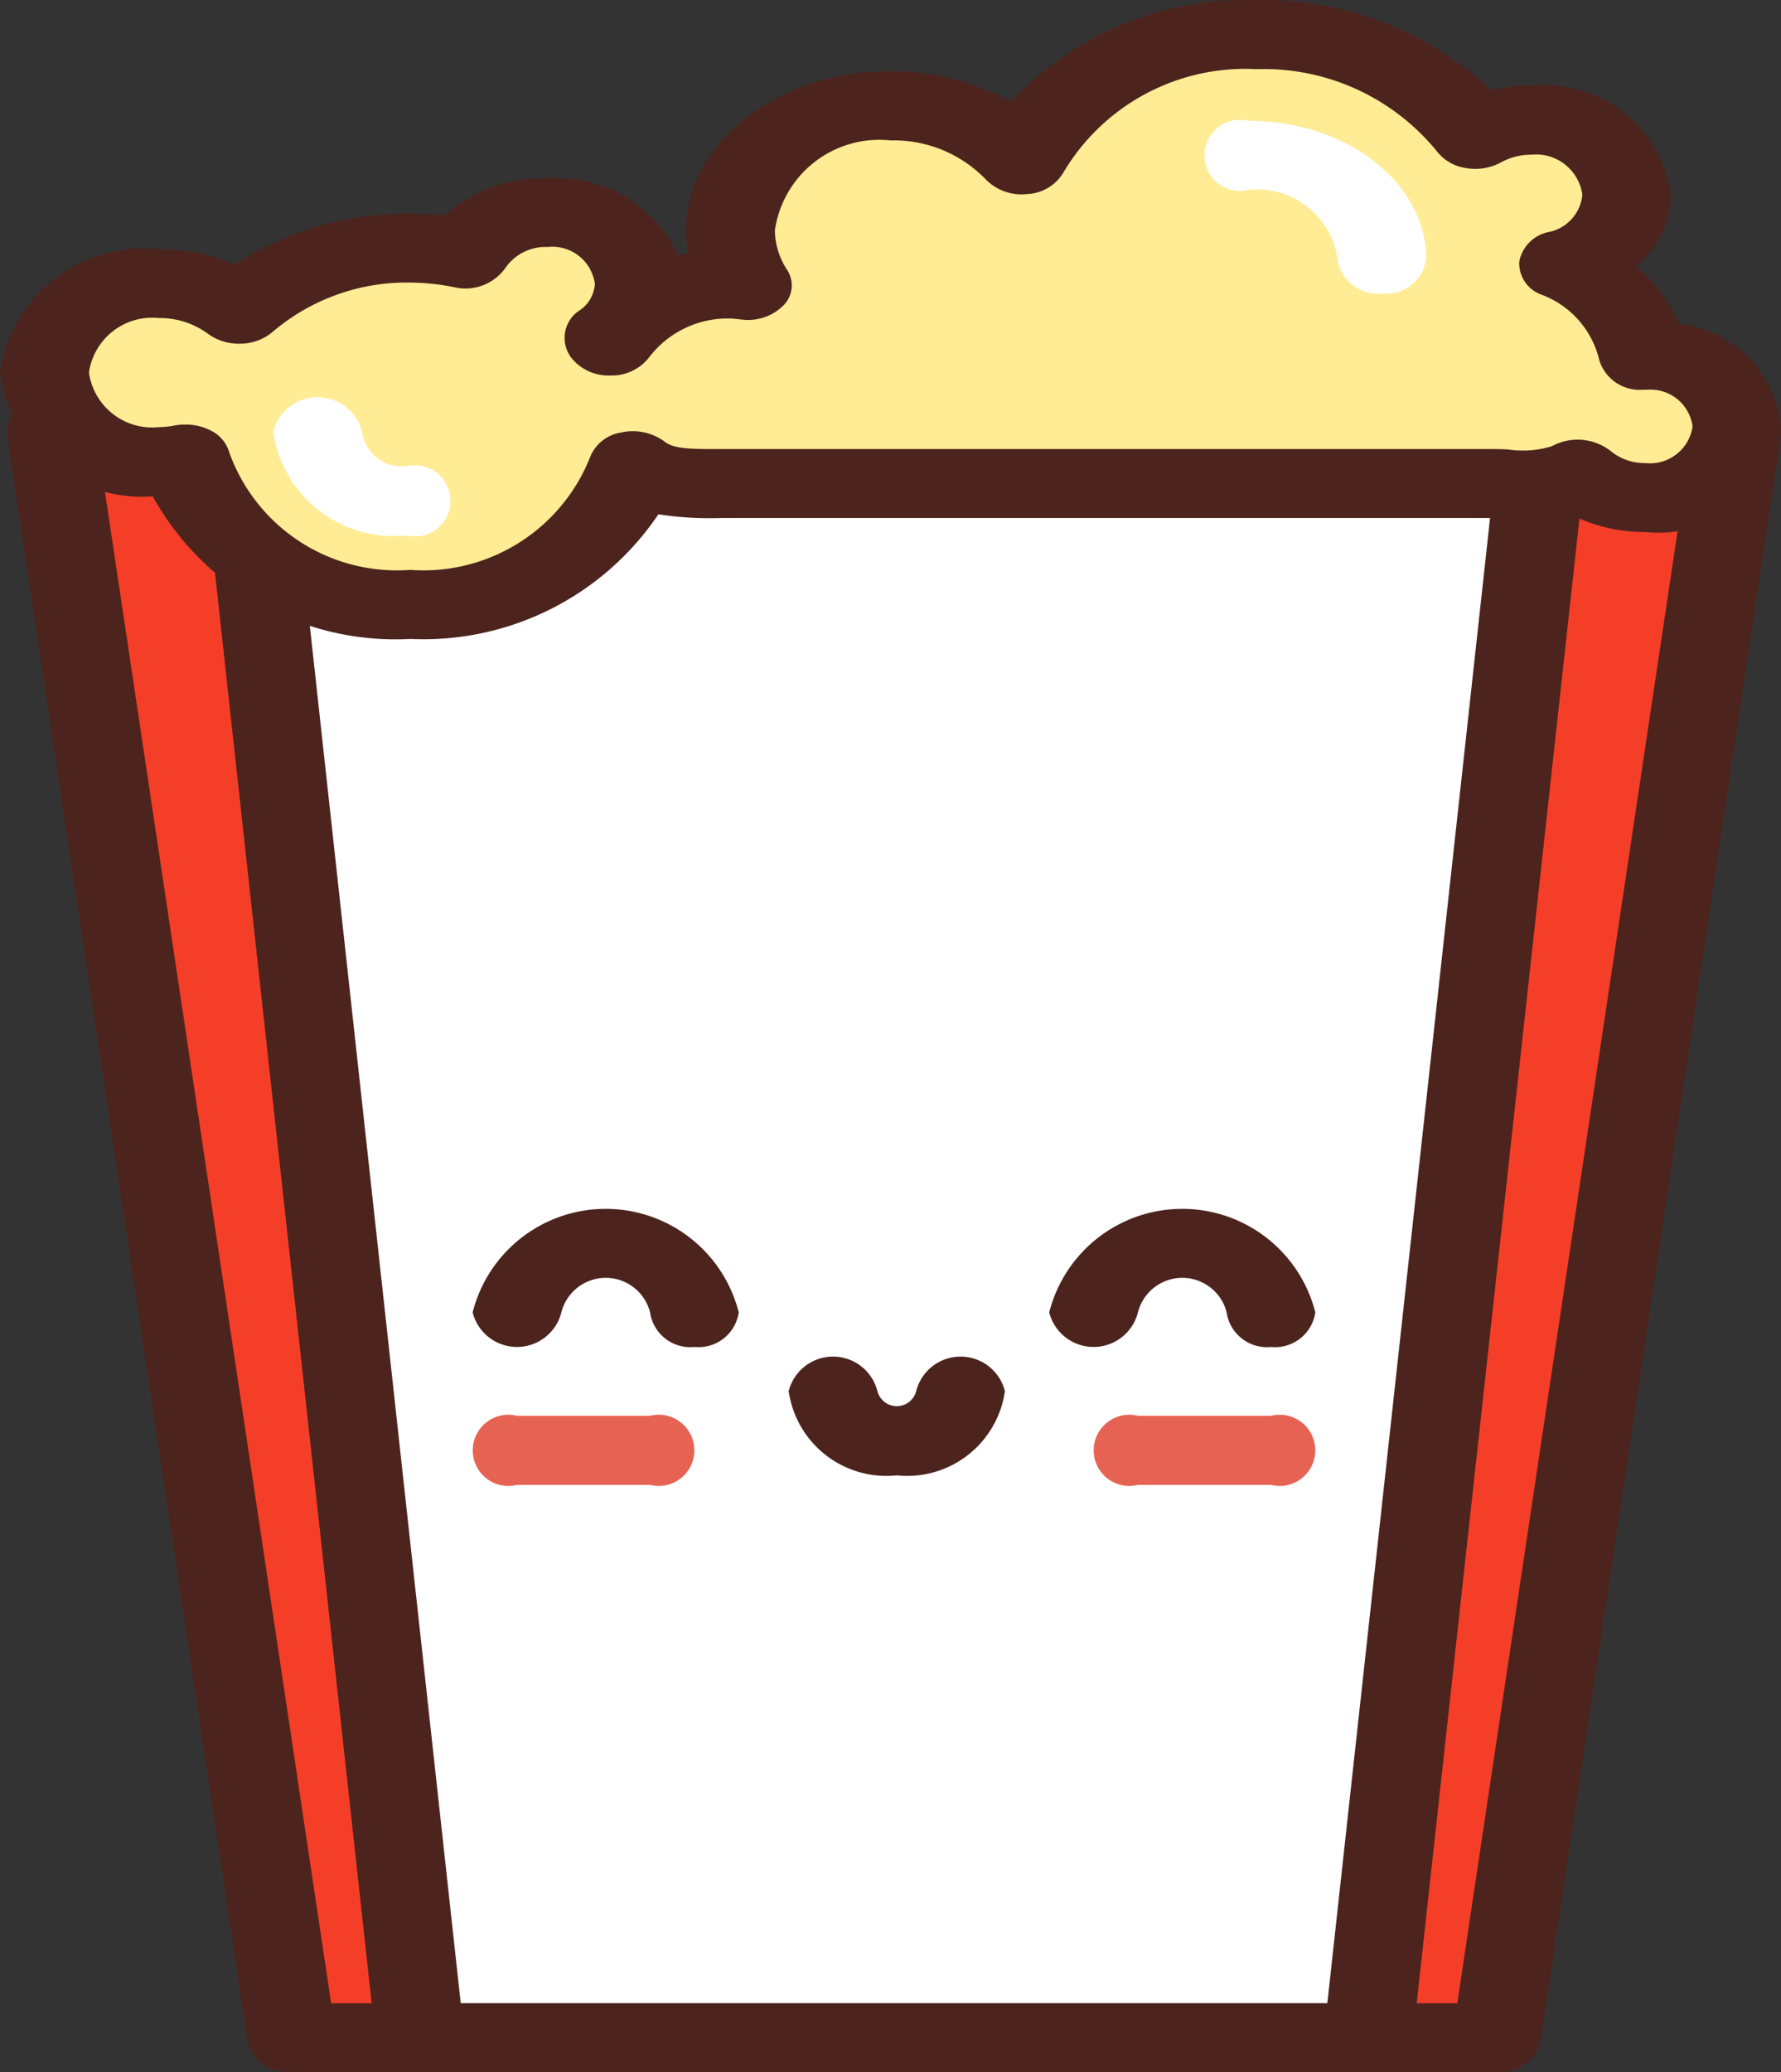 <svg xmlns="http://www.w3.org/2000/svg" width="30.673" height="35.684" viewBox="0 0 30.673 35.684">
  <rect x="0" y="0" width="30.673" height="35.684" fill="#333333" stroke="none"/>
  <g id="_002-popcorn-1" data-name="002-popcorn-1" transform="translate(-8.777 -23.02)">
    <path id="Path_48" data-name="Path 48" d="M16.672,108.355l4.139,27.654H23.02l-3.029-27.654Zm0,0" transform="translate(-7.011 -77.902)" fill="#f53e28"/>
    <path id="Path_49" data-name="Path 49" d="M16.953,130.372H14.744a.722.722,0,0,1-.759-.526l-4.14-27.655a.514.514,0,0,1,.188-.464.874.874,0,0,1,.571-.2h3.319a.714.714,0,0,1,.761.544l3.029,27.655a.521.521,0,0,1-.2.453A.872.872,0,0,1,16.953,130.372Zm-1.529-1.189h.7l-2.9-26.465H11.463Zm0,0" transform="translate(-0.944 -71.668)" fill="#4c241d"/>
    <path id="Path_50" data-name="Path 50" d="M225.7,108.355h-3.319l-3.029,27.654h2.209Zm0,0" transform="translate(-187.012 -77.902)" fill="#f53e28"/>
    <path id="Path_51" data-name="Path 51" d="M215.5,130.372h-2.209a.873.873,0,0,1-.562-.193.519.519,0,0,1-.2-.453l3.029-27.655a.715.715,0,0,1,.761-.544h3.319a.872.872,0,0,1,.57.2.514.514,0,0,1,.188.464l-4.139,27.655A.722.722,0,0,1,215.5,130.372Zm-1.377-1.189h.7l3.961-26.465h-1.759Zm0,0" transform="translate(-180.948 -71.668)" fill="#4c241d"/>
    <path id="Path_52" data-name="Path 52" d="M64.9,108.355H46.332l3.029,27.654H65.692l3.029-27.654Zm0,0" transform="translate(-33.353 -77.902)" fill="#fff"/>
    <path id="Path_53" data-name="Path 53" d="M59.627,130.372H43.3a.714.714,0,0,1-.761-.544l-3.029-27.655a.521.521,0,0,1,.2-.453.875.875,0,0,1,.563-.193H62.656a.875.875,0,0,1,.563.193.521.521,0,0,1,.2.453l-3.029,27.655A.715.715,0,0,1,59.627,130.372ZM44,129.182H58.925l2.9-26.465H41.1Zm0,0" transform="translate(-27.288 -71.668)" fill="#4c241d"/>
    <path id="Path_56" data-name="Path 56" d="M43.172,35.367c-.014,0-.026,0-.039,0a2.215,2.215,0,0,0-1.373-1.56,1.347,1.347,0,0,0,1.092-1.2A1.5,1.5,0,0,0,41.2,31.324a1.966,1.966,0,0,0-.955.241,4.645,4.645,0,0,0-3.772-1.717A4.442,4.442,0,0,0,32.441,32a3.034,3.034,0,0,0-2.266-.927c-1.523,0-2.757.961-2.757,2.147a1.758,1.758,0,0,0,.291.943,2.918,2.918,0,0,0-.291-.023,2.5,2.5,0,0,0-2.079.982c-.014-.02-.028-.041-.042-.061a1.131,1.131,0,0,0,.545-.922,1.434,1.434,0,0,0-1.575-1.226,1.645,1.645,0,0,0-1.425.711,4.964,4.964,0,0,0-.938-.1,4.446,4.446,0,0,0-2.951,1.055,2.278,2.278,0,0,0-1.382-.442A1.793,1.793,0,0,0,15.6,35.674a1.793,1.793,0,0,0,1.969,1.533,2.49,2.49,0,0,0,.467-.048,3.8,3.8,0,0,0,3.866,2.5,3.847,3.847,0,0,0,3.834-2.387,2.662,2.662,0,0,0,1.68.306h13a3.289,3.289,0,0,0,1.6-.161,1.791,1.791,0,0,0,1.16.4,1.434,1.434,0,0,0,1.575-1.226A1.434,1.434,0,0,0,43.172,35.367Zm0,0" transform="translate(-6.061 -6.233)" fill="#ffec95"/>
    <path id="Path_57" data-name="Path 57" d="M15.843,34.022a4.771,4.771,0,0,1-4.435-2.455,2.465,2.465,0,0,1-2.631-2.127,2.491,2.491,0,0,1,2.733-2.128,3.338,3.338,0,0,1,1.309.26,5.519,5.519,0,0,1,3.024-.873,5.293,5.293,0,0,1,.582.033,2.655,2.655,0,0,1,1.781-.646,2.329,2.329,0,0,1,2.253,1.33c.057-.014.115-.026.172-.037a2.042,2.042,0,0,1-.038-.392c0-1.511,1.58-2.741,3.521-2.741a4.221,4.221,0,0,1,2.073.528,5.558,5.558,0,0,1,4.229-1.754,5.717,5.717,0,0,1,4.042,1.554,3.021,3.021,0,0,1,.685-.078,2.2,2.2,0,0,1,2.412,1.878,1.659,1.659,0,0,1-.6,1.232,2.635,2.635,0,0,1,.736.99,1.977,1.977,0,0,1,1.757,1.764,2.132,2.132,0,0,1-2.339,1.821,2.825,2.825,0,0,1-1.279-.3,4.407,4.407,0,0,1-1.134.067c-.112,0-.227-.008-.344-.008H21.2a5.811,5.811,0,0,1-1.084-.064A4.878,4.878,0,0,1,15.843,34.022Zm-3.866-3.691a.927.927,0,0,1,.414.095.611.611,0,0,1,.337.391,3.066,3.066,0,0,0,3.115,2.016,3.087,3.087,0,0,0,3.09-1.924.686.686,0,0,1,.535-.44.92.92,0,0,1,.753.154c.152.12.4.133.976.129H34.354c.139,0,.274,0,.408.009a1.678,1.678,0,0,0,.745-.059.927.927,0,0,1,1.008.083.917.917,0,0,0,.6.209.739.739,0,0,0,.812-.632.731.731,0,0,0-.78-.631c-.028,0-.05,0-.071,0a.728.728,0,0,1-.756-.51,1.592,1.592,0,0,0-.992-1.126.574.574,0,0,1-.386-.568.641.641,0,0,1,.5-.51.724.724,0,0,0,.587-.644.806.806,0,0,0-.885-.689,1.051,1.051,0,0,0-.511.13.942.942,0,0,1-.609.1.775.775,0,0,1-.5-.288,3.844,3.844,0,0,0-3.106-1.415,3.641,3.641,0,0,0-3.324,1.775.761.761,0,0,1-.622.375.861.861,0,0,1-.718-.252,2.2,2.2,0,0,0-1.638-.671,1.817,1.817,0,0,0-1.994,1.552,1.269,1.269,0,0,0,.213.68.487.487,0,0,1-.064.608.864.864,0,0,1-.718.245c-.113-.012-.153-.018-.195-.018a1.7,1.7,0,0,0-1.4.666.814.814,0,0,1-.669.315h-.006a.818.818,0,0,1-.669-.308.566.566,0,0,1,.124-.8.591.591,0,0,0,.284-.473.74.74,0,0,0-.812-.632.84.84,0,0,0-.733.367.845.845,0,0,1-.875.326,3.959,3.959,0,0,0-.756-.08,3.557,3.557,0,0,0-2.377.852.866.866,0,0,1-.546.2.9.9,0,0,1-.564-.17,1.392,1.392,0,0,0-.845-.271,1.1,1.1,0,0,0-1.205.939,1.1,1.1,0,0,0,1.206.939,1.508,1.508,0,0,0,.285-.031A1,1,0,0,1,11.977,30.331Zm0,0" fill="#4c241d"/>
    <path id="Path_61" data-name="Path 61" d="M197.219,49.888a.7.7,0,0,1-.764-.595,1.393,1.393,0,0,0-1.528-1.19.613.613,0,1,1,0-1.189c1.685,0,3.056,1.067,3.056,2.379A.7.7,0,0,1,197.219,49.888Zm0,0" transform="translate(-164.643 -21.813)" fill="#fff"/>
    <path id="Path_62" data-name="Path 62" d="M132.026,293.224a1.7,1.7,0,0,1-1.862-1.45.788.788,0,0,1,1.528,0,.345.345,0,0,0,.668,0,.788.788,0,0,1,1.528,0A1.7,1.7,0,0,1,132.026,293.224Zm0,0" transform="translate(-107.804 -244.799)" fill="#4c241d"/>
    <path id="Path_63" data-name="Path 63" d="M174.089,264.332a.7.7,0,0,1-.764-.595.788.788,0,0,0-1.528,0,.788.788,0,0,1-1.528,0,2.364,2.364,0,0,1,4.583,0A.7.7,0,0,1,174.089,264.332Zm0,0" transform="translate(-143.422 -218.118)" fill="#4c241d"/>
    <path id="Path_64" data-name="Path 64" d="M85.343,264.332a.7.7,0,0,1-.764-.595.788.788,0,0,0-1.528,0,.788.788,0,0,1-1.528,0,2.364,2.364,0,0,1,4.583,0A.7.7,0,0,1,85.343,264.332Zm0,0" transform="translate(-64.606 -218.118)" fill="#4c241d"/>
    <path id="Path_65" data-name="Path 65" d="M53.1,103.906a2.089,2.089,0,0,1-2.292-1.784.788.788,0,0,1,1.528,0,.7.7,0,0,0,.764.595.613.613,0,1,1,0,1.19Zm0,0" transform="translate(-37.325 -71.668)" fill="#fff"/>
    <path id="Path_71" data-name="Path 71" d="M180.153,304.1h-2.292a.613.613,0,1,1,0-1.189h2.292a.613.613,0,1,1,0,1.189Zm0,0" transform="translate(-149.486 -255.511)" fill="#e66353"/>
    <path id="Path_72" data-name="Path 72" d="M84.579,304.1H82.287a.613.613,0,1,1,0-1.189h2.292a.613.613,0,1,1,0,1.189Zm0,0" transform="translate(-64.606 -255.511)" fill="#e66353"/>
  </g>
</svg>
